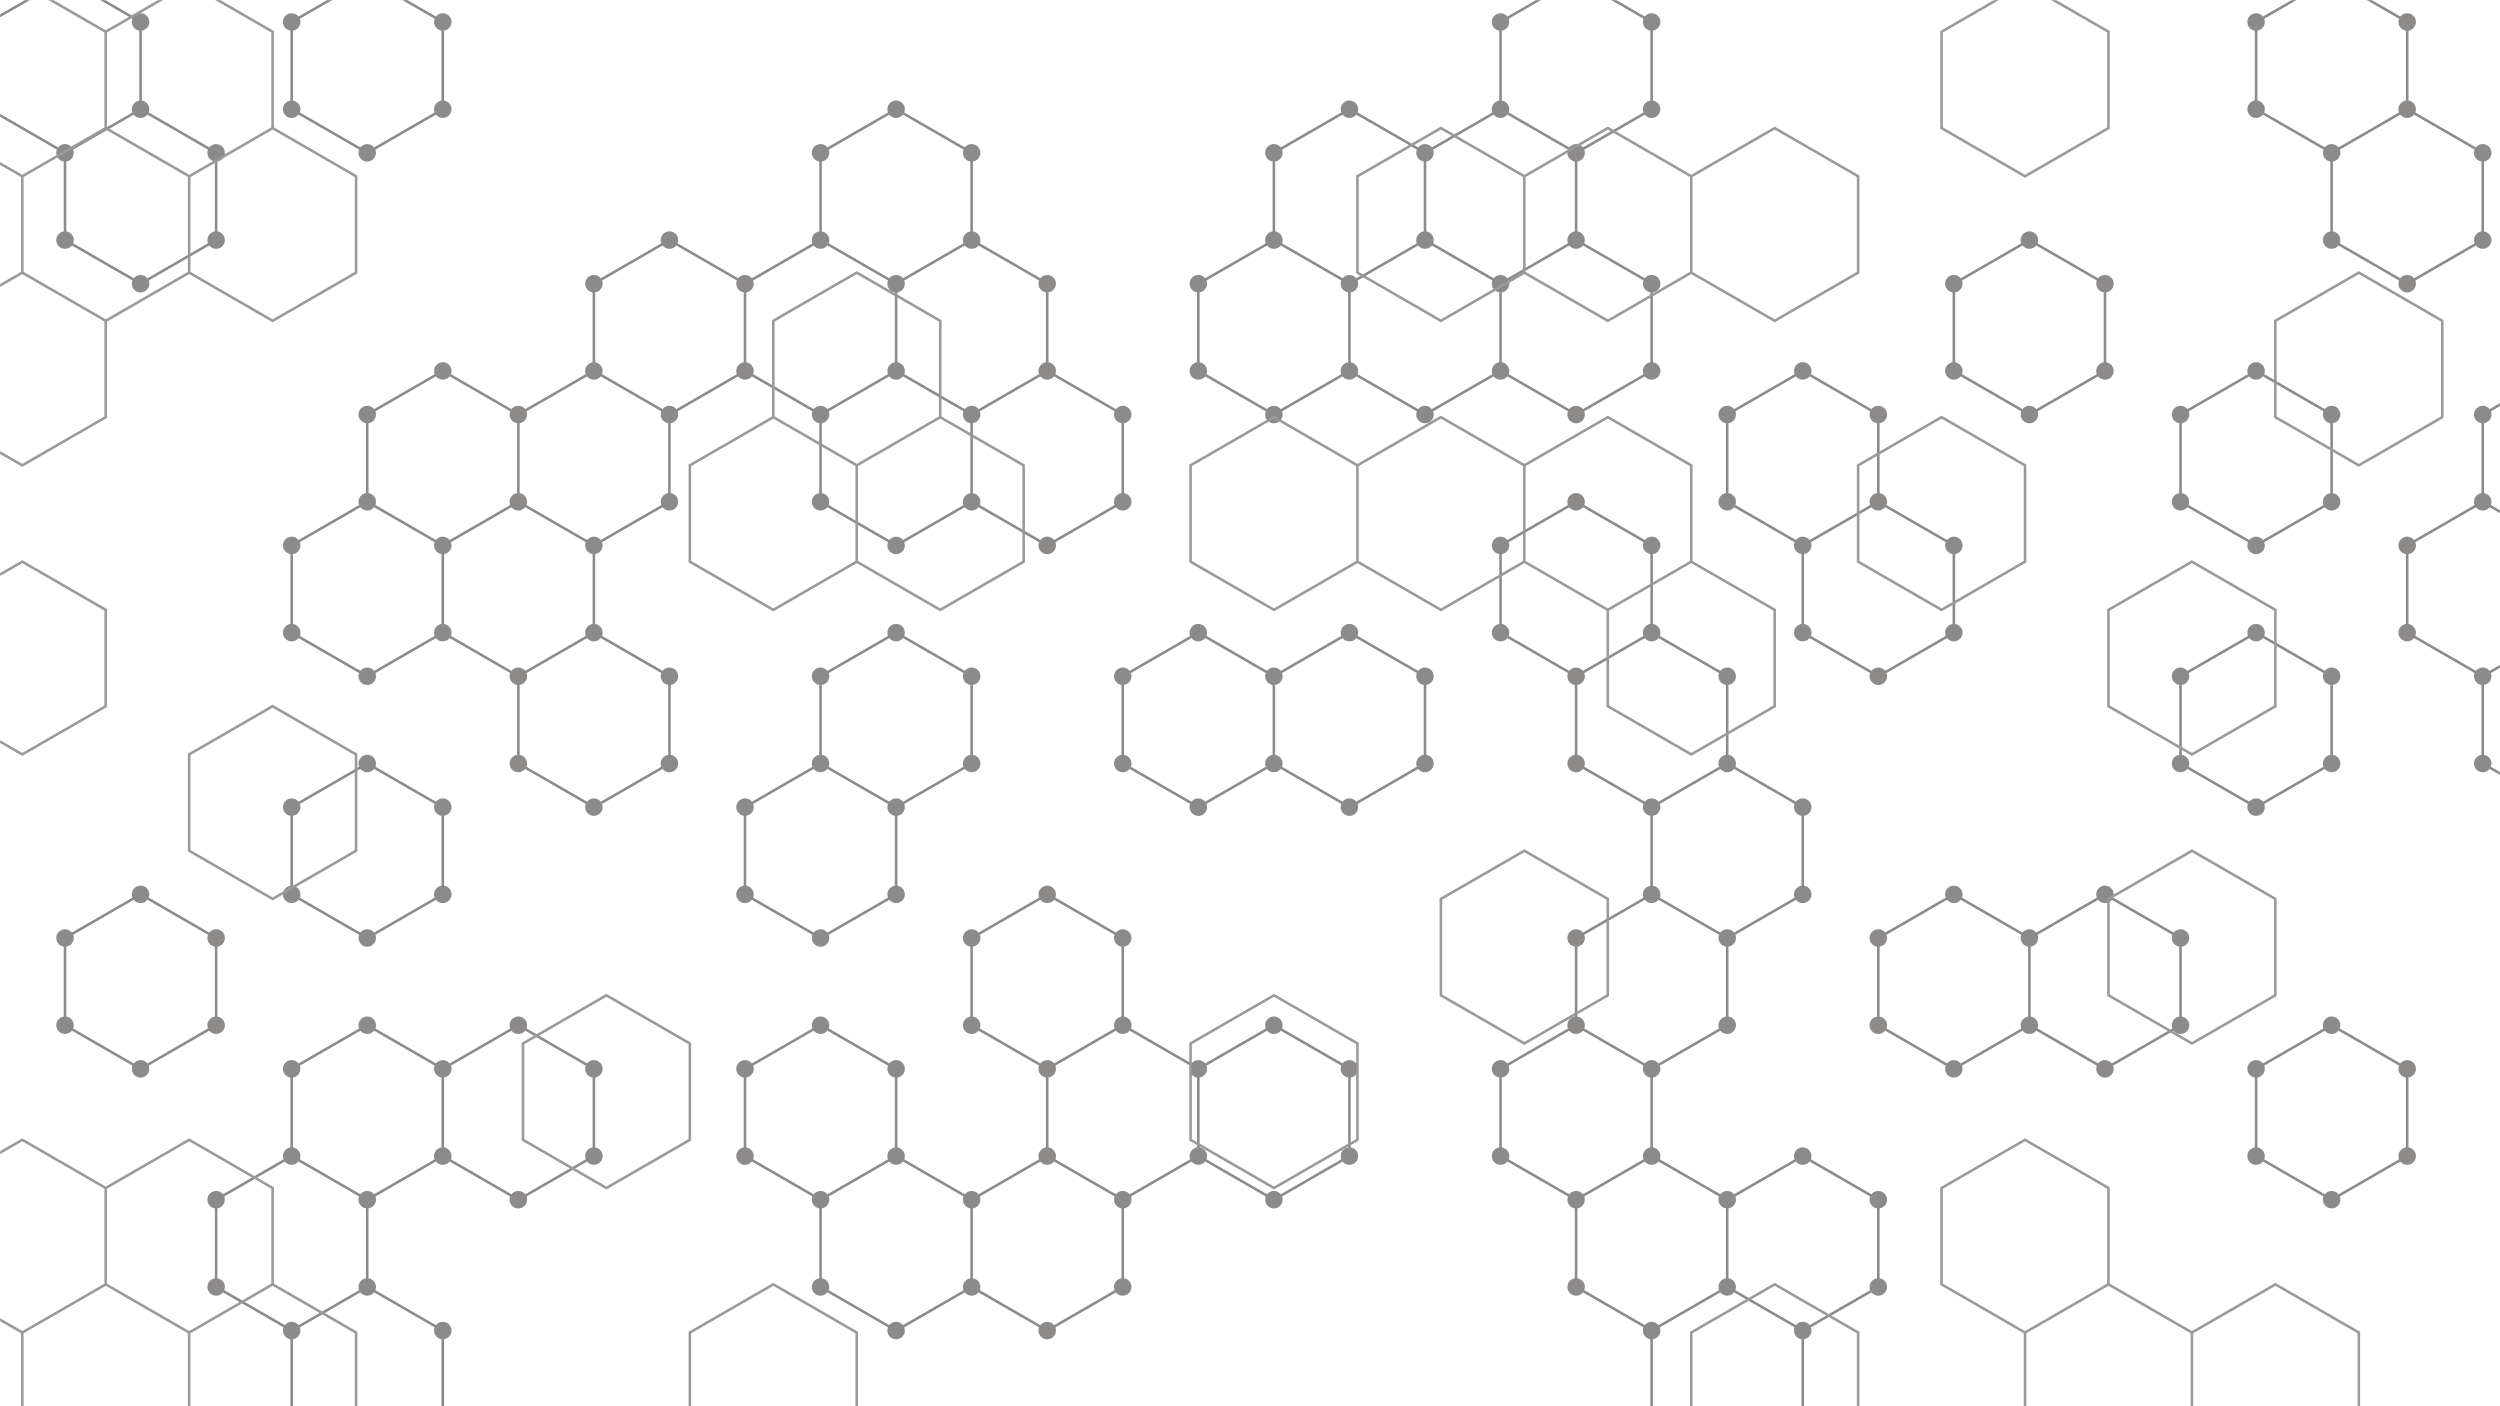 <svg xmlns="http://www.w3.org/2000/svg" version="1.1" xmlns:xlink="http://www.w3.org/1999/xlink" xmlns:svgjs="http://svgjs.dev/svgjs" width="1920" height="1080" preserveAspectRatio="none" viewBox="0 0 1920 1080"><g mask="url(&quot;#SvgjsMask1168&quot;)" fill="none"><path d="M49.93 -16.62L107.96 16.88L107.96 83.88L49.93 117.38L-8.1 83.88L-8.1 16.88zM107.96 83.88L165.98 117.38L165.98 184.38L107.96 217.88L49.93 184.38L49.93 117.38zM107.96 686.88L165.98 720.38L165.98 787.38L107.96 820.88L49.93 787.38L49.93 720.38zM107.96 1088.88L165.98 1122.38L165.98 1189.38L107.96 1222.88L49.93 1189.38L49.93 1122.38zM224.01 887.88L282.03 921.38L282.03 988.38L224.01 1021.88L165.98 988.38L165.98 921.38zM224.01 1088.88L282.03 1122.38L282.03 1189.38L224.01 1222.88L165.98 1189.38L165.98 1122.38zM282.03 -16.62L340.06 16.88L340.06 83.88L282.03 117.38L224.01 83.88L224.01 16.88zM340.06 284.88L398.08 318.38L398.08 385.38L340.06 418.88L282.03 385.38L282.03 318.38zM282.03 385.38L340.06 418.88L340.06 485.88L282.03 519.38L224.01 485.88L224.01 418.88zM282.03 586.38L340.06 619.88L340.06 686.88L282.03 720.38L224.01 686.88L224.01 619.88zM282.03 787.38L340.06 820.88L340.06 887.88L282.03 921.38L224.01 887.88L224.01 820.88zM282.03 988.38L340.06 1021.88L340.06 1088.88L282.03 1122.38L224.01 1088.88L224.01 1021.88zM456.11 284.88L514.13 318.38L514.13 385.38L456.11 418.88L398.08 385.38L398.08 318.38zM398.08 385.38L456.11 418.88L456.11 485.88L398.08 519.38L340.06 485.88L340.06 418.88zM456.11 485.88L514.13 519.38L514.13 586.38L456.11 619.88L398.08 586.38L398.08 519.38zM398.08 787.38L456.11 820.88L456.11 887.88L398.08 921.38L340.06 887.88L340.06 820.88zM456.11 1088.88L514.13 1122.38L514.13 1189.38L456.11 1222.88L398.08 1189.38L398.08 1122.38zM514.13 184.38L572.16 217.88L572.16 284.88L514.13 318.38L456.11 284.88L456.11 217.88zM688.21 83.88L746.23 117.38L746.23 184.38L688.21 217.88L630.18 184.38L630.18 117.38zM630.18 184.38L688.21 217.88L688.21 284.88L630.18 318.38L572.16 284.88L572.16 217.88zM688.21 284.88L746.23 318.38L746.23 385.38L688.21 418.88L630.18 385.38L630.18 318.38zM688.21 485.88L746.23 519.38L746.23 586.38L688.21 619.88L630.18 586.38L630.18 519.38zM630.18 586.38L688.21 619.88L688.21 686.88L630.18 720.38L572.16 686.88L572.16 619.88zM630.18 787.38L688.21 820.88L688.21 887.88L630.18 921.38L572.16 887.88L572.16 820.88zM688.21 887.88L746.23 921.38L746.23 988.38L688.21 1021.88L630.18 988.38L630.18 921.38zM688.21 1088.88L746.23 1122.38L746.23 1189.38L688.21 1222.88L630.18 1189.38L630.18 1122.38zM746.23 184.38L804.26 217.88L804.26 284.88L746.23 318.38L688.21 284.88L688.21 217.88zM804.26 284.88L862.28 318.38L862.28 385.38L804.26 418.88L746.23 385.38L746.23 318.38zM804.26 686.88L862.28 720.38L862.28 787.38L804.26 820.88L746.23 787.38L746.23 720.38zM804.26 887.88L862.28 921.38L862.28 988.38L804.26 1021.88L746.23 988.38L746.23 921.38zM920.31 485.88L978.34 519.38L978.34 586.38L920.31 619.88L862.28 586.38L862.28 519.38zM862.28 787.38L920.31 820.88L920.31 887.88L862.28 921.38L804.26 887.88L804.26 820.88zM1036.36 83.88L1094.39 117.38L1094.39 184.38L1036.36 217.88L978.34 184.38L978.34 117.38zM978.34 184.38L1036.36 217.88L1036.36 284.88L978.34 318.38L920.31 284.88L920.31 217.88zM1036.36 485.88L1094.39 519.38L1094.39 586.38L1036.36 619.88L978.34 586.38L978.34 519.38zM978.34 787.38L1036.36 820.88L1036.36 887.88L978.34 921.38L920.31 887.88L920.31 820.88zM1036.36 1088.88L1094.39 1122.38L1094.39 1189.38L1036.36 1222.88L978.34 1189.38L978.34 1122.38zM1152.41 83.88L1210.44 117.38L1210.44 184.38L1152.41 217.88L1094.39 184.38L1094.39 117.38zM1094.39 184.38L1152.41 217.88L1152.41 284.88L1094.39 318.38L1036.36 284.88L1036.36 217.88zM1210.44 -16.62L1268.46 16.88L1268.46 83.88L1210.44 117.38L1152.41 83.88L1152.41 16.88zM1210.44 184.38L1268.46 217.88L1268.46 284.88L1210.44 318.38L1152.41 284.88L1152.41 217.88zM1210.44 385.38L1268.46 418.88L1268.46 485.88L1210.44 519.38L1152.41 485.88L1152.41 418.88zM1268.46 485.88L1326.49 519.38L1326.49 586.38L1268.46 619.88L1210.44 586.38L1210.44 519.38zM1268.46 686.88L1326.49 720.38L1326.49 787.38L1268.46 820.88L1210.44 787.38L1210.44 720.38zM1210.44 787.38L1268.46 820.88L1268.46 887.88L1210.44 921.38L1152.41 887.88L1152.41 820.88zM1268.46 887.88L1326.49 921.38L1326.49 988.38L1268.46 1021.88L1210.44 988.38L1210.44 921.38zM1384.51 284.88L1442.54 318.38L1442.54 385.38L1384.51 418.88L1326.49 385.38L1326.49 318.38zM1326.49 586.38L1384.51 619.88L1384.51 686.88L1326.49 720.38L1268.46 686.88L1268.46 619.88zM1384.51 887.88L1442.54 921.38L1442.54 988.38L1384.51 1021.88L1326.49 988.38L1326.49 921.38zM1326.49 988.38L1384.51 1021.88L1384.51 1088.88L1326.49 1122.38L1268.46 1088.88L1268.46 1021.88zM1384.51 1088.88L1442.54 1122.38L1442.54 1189.38L1384.51 1222.88L1326.49 1189.38L1326.49 1122.38zM1442.54 385.38L1500.56 418.88L1500.56 485.88L1442.54 519.38L1384.51 485.88L1384.51 418.88zM1500.56 686.88L1558.59 720.38L1558.59 787.38L1500.56 820.88L1442.54 787.38L1442.54 720.38zM1558.59 184.38L1616.61 217.88L1616.61 284.88L1558.59 318.38L1500.56 284.88L1500.56 217.88zM1616.61 686.88L1674.64 720.38L1674.64 787.38L1616.61 820.88L1558.59 787.38L1558.59 720.38zM1732.67 284.88L1790.69 318.38L1790.69 385.38L1732.67 418.88L1674.64 385.38L1674.64 318.38zM1732.67 485.88L1790.69 519.38L1790.69 586.38L1732.67 619.88L1674.64 586.38L1674.64 519.38zM1732.67 1088.88L1790.69 1122.38L1790.69 1189.38L1732.67 1222.88L1674.64 1189.38L1674.64 1122.38zM1790.69 -16.62L1848.72 16.88L1848.72 83.88L1790.69 117.38L1732.67 83.88L1732.67 16.88zM1848.72 83.88L1906.74 117.38L1906.74 184.38L1848.72 217.88L1790.69 184.38L1790.69 117.38zM1790.69 787.38L1848.72 820.88L1848.72 887.88L1790.69 921.38L1732.67 887.88L1732.67 820.88zM1848.72 1088.88L1906.74 1122.38L1906.74 1189.38L1848.72 1222.88L1790.69 1189.38L1790.69 1122.38zM1964.77 284.88L2022.79 318.38L2022.79 385.38L1964.77 418.88L1906.74 385.38L1906.74 318.38zM1906.74 385.38L1964.77 418.88L1964.77 485.88L1906.74 519.38L1848.72 485.88L1848.72 418.88zM1964.77 485.88L2022.79 519.38L2022.79 586.38L1964.77 619.88L1906.74 586.38L1906.74 519.38z" stroke="rgba(141, 138, 138, 1)" stroke-width="2"></path><path d="M43.23 -16.62 a6.7 6.7 0 1 0 13.4 0 a6.7 6.7 0 1 0 -13.4 0zM101.26 16.88 a6.7 6.7 0 1 0 13.4 0 a6.7 6.7 0 1 0 -13.4 0zM101.26 83.88 a6.7 6.7 0 1 0 13.4 0 a6.7 6.7 0 1 0 -13.4 0zM43.23 117.38 a6.7 6.7 0 1 0 13.4 0 a6.7 6.7 0 1 0 -13.4 0zM-14.8 83.88 a6.7 6.7 0 1 0 13.4 0 a6.7 6.7 0 1 0 -13.4 0zM-14.8 16.88 a6.7 6.7 0 1 0 13.4 0 a6.7 6.7 0 1 0 -13.4 0zM159.28 117.38 a6.7 6.7 0 1 0 13.4 0 a6.7 6.7 0 1 0 -13.4 0zM159.28 184.38 a6.7 6.7 0 1 0 13.4 0 a6.7 6.7 0 1 0 -13.4 0zM101.26 217.88 a6.7 6.7 0 1 0 13.4 0 a6.7 6.7 0 1 0 -13.4 0zM43.23 184.38 a6.7 6.7 0 1 0 13.4 0 a6.7 6.7 0 1 0 -13.4 0zM101.26 686.88 a6.7 6.7 0 1 0 13.4 0 a6.7 6.7 0 1 0 -13.4 0zM159.28 720.38 a6.7 6.7 0 1 0 13.4 0 a6.7 6.7 0 1 0 -13.4 0zM159.28 787.38 a6.7 6.7 0 1 0 13.4 0 a6.7 6.7 0 1 0 -13.4 0zM101.26 820.88 a6.7 6.7 0 1 0 13.4 0 a6.7 6.7 0 1 0 -13.4 0zM43.23 787.38 a6.7 6.7 0 1 0 13.4 0 a6.7 6.7 0 1 0 -13.4 0zM43.23 720.38 a6.7 6.7 0 1 0 13.4 0 a6.7 6.7 0 1 0 -13.4 0zM101.26 1088.88 a6.7 6.7 0 1 0 13.4 0 a6.7 6.7 0 1 0 -13.4 0zM159.28 1122.38 a6.7 6.7 0 1 0 13.4 0 a6.7 6.7 0 1 0 -13.4 0zM159.28 1189.38 a6.7 6.7 0 1 0 13.4 0 a6.7 6.7 0 1 0 -13.4 0zM101.26 1222.88 a6.7 6.7 0 1 0 13.4 0 a6.7 6.7 0 1 0 -13.4 0zM43.23 1189.38 a6.7 6.7 0 1 0 13.4 0 a6.7 6.7 0 1 0 -13.4 0zM43.23 1122.38 a6.7 6.7 0 1 0 13.4 0 a6.7 6.7 0 1 0 -13.4 0zM217.31 887.88 a6.7 6.7 0 1 0 13.4 0 a6.7 6.7 0 1 0 -13.4 0zM275.33 921.38 a6.7 6.7 0 1 0 13.4 0 a6.7 6.7 0 1 0 -13.4 0zM275.33 988.38 a6.7 6.7 0 1 0 13.4 0 a6.7 6.7 0 1 0 -13.4 0zM217.31 1021.88 a6.7 6.7 0 1 0 13.4 0 a6.7 6.7 0 1 0 -13.4 0zM159.28 988.38 a6.7 6.7 0 1 0 13.4 0 a6.7 6.7 0 1 0 -13.4 0zM159.28 921.38 a6.7 6.7 0 1 0 13.4 0 a6.7 6.7 0 1 0 -13.4 0zM217.31 1088.88 a6.7 6.7 0 1 0 13.4 0 a6.7 6.7 0 1 0 -13.4 0zM275.33 1122.38 a6.7 6.7 0 1 0 13.4 0 a6.7 6.7 0 1 0 -13.4 0zM275.33 1189.38 a6.7 6.7 0 1 0 13.4 0 a6.7 6.7 0 1 0 -13.4 0zM217.31 1222.88 a6.7 6.7 0 1 0 13.4 0 a6.7 6.7 0 1 0 -13.4 0zM275.33 -16.62 a6.7 6.7 0 1 0 13.4 0 a6.7 6.7 0 1 0 -13.4 0zM333.36 16.88 a6.7 6.7 0 1 0 13.4 0 a6.7 6.7 0 1 0 -13.4 0zM333.36 83.88 a6.7 6.7 0 1 0 13.4 0 a6.7 6.7 0 1 0 -13.4 0zM275.33 117.38 a6.7 6.7 0 1 0 13.4 0 a6.7 6.7 0 1 0 -13.4 0zM217.31 83.88 a6.7 6.7 0 1 0 13.4 0 a6.7 6.7 0 1 0 -13.4 0zM217.31 16.88 a6.7 6.7 0 1 0 13.4 0 a6.7 6.7 0 1 0 -13.4 0zM333.36 284.88 a6.7 6.7 0 1 0 13.4 0 a6.7 6.7 0 1 0 -13.4 0zM391.38 318.38 a6.7 6.7 0 1 0 13.4 0 a6.7 6.7 0 1 0 -13.4 0zM391.38 385.38 a6.7 6.7 0 1 0 13.4 0 a6.7 6.7 0 1 0 -13.4 0zM333.36 418.88 a6.7 6.7 0 1 0 13.4 0 a6.7 6.7 0 1 0 -13.4 0zM275.33 385.38 a6.7 6.7 0 1 0 13.4 0 a6.7 6.7 0 1 0 -13.4 0zM275.33 318.38 a6.7 6.7 0 1 0 13.4 0 a6.7 6.7 0 1 0 -13.4 0zM333.36 485.88 a6.7 6.7 0 1 0 13.4 0 a6.7 6.7 0 1 0 -13.4 0zM275.33 519.38 a6.7 6.7 0 1 0 13.4 0 a6.7 6.7 0 1 0 -13.4 0zM217.31 485.88 a6.7 6.7 0 1 0 13.4 0 a6.7 6.7 0 1 0 -13.4 0zM217.31 418.88 a6.7 6.7 0 1 0 13.4 0 a6.7 6.7 0 1 0 -13.4 0zM275.33 586.38 a6.7 6.7 0 1 0 13.4 0 a6.7 6.7 0 1 0 -13.4 0zM333.36 619.88 a6.7 6.7 0 1 0 13.4 0 a6.7 6.7 0 1 0 -13.4 0zM333.36 686.88 a6.7 6.7 0 1 0 13.4 0 a6.7 6.7 0 1 0 -13.4 0zM275.33 720.38 a6.7 6.7 0 1 0 13.4 0 a6.7 6.7 0 1 0 -13.4 0zM217.31 686.88 a6.7 6.7 0 1 0 13.4 0 a6.7 6.7 0 1 0 -13.4 0zM217.31 619.88 a6.7 6.7 0 1 0 13.4 0 a6.7 6.7 0 1 0 -13.4 0zM275.33 787.38 a6.7 6.7 0 1 0 13.4 0 a6.7 6.7 0 1 0 -13.4 0zM333.36 820.88 a6.7 6.7 0 1 0 13.4 0 a6.7 6.7 0 1 0 -13.4 0zM333.36 887.88 a6.7 6.7 0 1 0 13.4 0 a6.7 6.7 0 1 0 -13.4 0zM217.31 820.88 a6.7 6.7 0 1 0 13.4 0 a6.7 6.7 0 1 0 -13.4 0zM333.36 1021.88 a6.7 6.7 0 1 0 13.4 0 a6.7 6.7 0 1 0 -13.4 0zM333.36 1088.88 a6.7 6.7 0 1 0 13.4 0 a6.7 6.7 0 1 0 -13.4 0zM449.41 284.88 a6.7 6.7 0 1 0 13.4 0 a6.7 6.7 0 1 0 -13.4 0zM507.43 318.38 a6.7 6.7 0 1 0 13.4 0 a6.7 6.7 0 1 0 -13.4 0zM507.43 385.38 a6.7 6.7 0 1 0 13.4 0 a6.7 6.7 0 1 0 -13.4 0zM449.41 418.88 a6.7 6.7 0 1 0 13.4 0 a6.7 6.7 0 1 0 -13.4 0zM449.41 485.88 a6.7 6.7 0 1 0 13.4 0 a6.7 6.7 0 1 0 -13.4 0zM391.38 519.38 a6.7 6.7 0 1 0 13.4 0 a6.7 6.7 0 1 0 -13.4 0zM507.43 519.38 a6.7 6.7 0 1 0 13.4 0 a6.7 6.7 0 1 0 -13.4 0zM507.43 586.38 a6.7 6.7 0 1 0 13.4 0 a6.7 6.7 0 1 0 -13.4 0zM449.41 619.88 a6.7 6.7 0 1 0 13.4 0 a6.7 6.7 0 1 0 -13.4 0zM391.38 586.38 a6.7 6.7 0 1 0 13.4 0 a6.7 6.7 0 1 0 -13.4 0zM391.38 787.38 a6.7 6.7 0 1 0 13.4 0 a6.7 6.7 0 1 0 -13.4 0zM449.41 820.88 a6.7 6.7 0 1 0 13.4 0 a6.7 6.7 0 1 0 -13.4 0zM449.41 887.88 a6.7 6.7 0 1 0 13.4 0 a6.7 6.7 0 1 0 -13.4 0zM391.38 921.38 a6.7 6.7 0 1 0 13.4 0 a6.7 6.7 0 1 0 -13.4 0zM449.41 1088.88 a6.7 6.7 0 1 0 13.4 0 a6.7 6.7 0 1 0 -13.4 0zM507.43 1122.38 a6.7 6.7 0 1 0 13.4 0 a6.7 6.7 0 1 0 -13.4 0zM507.43 1189.38 a6.7 6.7 0 1 0 13.4 0 a6.7 6.7 0 1 0 -13.4 0zM449.41 1222.88 a6.7 6.7 0 1 0 13.4 0 a6.7 6.7 0 1 0 -13.4 0zM391.38 1189.38 a6.7 6.7 0 1 0 13.4 0 a6.7 6.7 0 1 0 -13.4 0zM391.38 1122.38 a6.7 6.7 0 1 0 13.4 0 a6.7 6.7 0 1 0 -13.4 0zM507.43 184.38 a6.7 6.7 0 1 0 13.4 0 a6.7 6.7 0 1 0 -13.4 0zM565.46 217.88 a6.7 6.7 0 1 0 13.4 0 a6.7 6.7 0 1 0 -13.4 0zM565.46 284.88 a6.7 6.7 0 1 0 13.4 0 a6.7 6.7 0 1 0 -13.4 0zM449.41 217.88 a6.7 6.7 0 1 0 13.4 0 a6.7 6.7 0 1 0 -13.4 0zM681.51 83.88 a6.7 6.7 0 1 0 13.4 0 a6.7 6.7 0 1 0 -13.4 0zM739.53 117.38 a6.7 6.7 0 1 0 13.4 0 a6.7 6.7 0 1 0 -13.4 0zM739.53 184.38 a6.7 6.7 0 1 0 13.4 0 a6.7 6.7 0 1 0 -13.4 0zM681.51 217.88 a6.7 6.7 0 1 0 13.4 0 a6.7 6.7 0 1 0 -13.4 0zM623.48 184.38 a6.7 6.7 0 1 0 13.4 0 a6.7 6.7 0 1 0 -13.4 0zM623.48 117.38 a6.7 6.7 0 1 0 13.4 0 a6.7 6.7 0 1 0 -13.4 0zM681.51 284.88 a6.7 6.7 0 1 0 13.4 0 a6.7 6.7 0 1 0 -13.4 0zM623.48 318.38 a6.7 6.7 0 1 0 13.4 0 a6.7 6.7 0 1 0 -13.4 0zM739.53 318.38 a6.7 6.7 0 1 0 13.4 0 a6.7 6.7 0 1 0 -13.4 0zM739.53 385.38 a6.7 6.7 0 1 0 13.4 0 a6.7 6.7 0 1 0 -13.4 0zM681.51 418.88 a6.7 6.7 0 1 0 13.4 0 a6.7 6.7 0 1 0 -13.4 0zM623.48 385.38 a6.7 6.7 0 1 0 13.4 0 a6.7 6.7 0 1 0 -13.4 0zM681.51 485.88 a6.7 6.7 0 1 0 13.4 0 a6.7 6.7 0 1 0 -13.4 0zM739.53 519.38 a6.7 6.7 0 1 0 13.4 0 a6.7 6.7 0 1 0 -13.4 0zM739.53 586.38 a6.7 6.7 0 1 0 13.4 0 a6.7 6.7 0 1 0 -13.4 0zM681.51 619.88 a6.7 6.7 0 1 0 13.4 0 a6.7 6.7 0 1 0 -13.4 0zM623.48 586.38 a6.7 6.7 0 1 0 13.4 0 a6.7 6.7 0 1 0 -13.4 0zM623.48 519.38 a6.7 6.7 0 1 0 13.4 0 a6.7 6.7 0 1 0 -13.4 0zM681.51 686.88 a6.7 6.7 0 1 0 13.4 0 a6.7 6.7 0 1 0 -13.4 0zM623.48 720.38 a6.7 6.7 0 1 0 13.4 0 a6.7 6.7 0 1 0 -13.4 0zM565.46 686.88 a6.7 6.7 0 1 0 13.4 0 a6.7 6.7 0 1 0 -13.4 0zM565.46 619.88 a6.7 6.7 0 1 0 13.4 0 a6.7 6.7 0 1 0 -13.4 0zM623.48 787.38 a6.7 6.7 0 1 0 13.4 0 a6.7 6.7 0 1 0 -13.4 0zM681.51 820.88 a6.7 6.7 0 1 0 13.4 0 a6.7 6.7 0 1 0 -13.4 0zM681.51 887.88 a6.7 6.7 0 1 0 13.4 0 a6.7 6.7 0 1 0 -13.4 0zM623.48 921.38 a6.7 6.7 0 1 0 13.4 0 a6.7 6.7 0 1 0 -13.4 0zM565.46 887.88 a6.7 6.7 0 1 0 13.4 0 a6.7 6.7 0 1 0 -13.4 0zM565.46 820.88 a6.7 6.7 0 1 0 13.4 0 a6.7 6.7 0 1 0 -13.4 0zM739.53 921.38 a6.7 6.7 0 1 0 13.4 0 a6.7 6.7 0 1 0 -13.4 0zM739.53 988.38 a6.7 6.7 0 1 0 13.4 0 a6.7 6.7 0 1 0 -13.4 0zM681.51 1021.88 a6.7 6.7 0 1 0 13.4 0 a6.7 6.7 0 1 0 -13.4 0zM623.48 988.38 a6.7 6.7 0 1 0 13.4 0 a6.7 6.7 0 1 0 -13.4 0zM681.51 1088.88 a6.7 6.7 0 1 0 13.4 0 a6.7 6.7 0 1 0 -13.4 0zM739.53 1122.38 a6.7 6.7 0 1 0 13.4 0 a6.7 6.7 0 1 0 -13.4 0zM739.53 1189.38 a6.7 6.7 0 1 0 13.4 0 a6.7 6.7 0 1 0 -13.4 0zM681.51 1222.88 a6.7 6.7 0 1 0 13.4 0 a6.7 6.7 0 1 0 -13.4 0zM623.48 1189.38 a6.7 6.7 0 1 0 13.4 0 a6.7 6.7 0 1 0 -13.4 0zM623.48 1122.38 a6.7 6.7 0 1 0 13.4 0 a6.7 6.7 0 1 0 -13.4 0zM797.56 217.88 a6.7 6.7 0 1 0 13.4 0 a6.7 6.7 0 1 0 -13.4 0zM797.56 284.88 a6.7 6.7 0 1 0 13.4 0 a6.7 6.7 0 1 0 -13.4 0zM855.58 318.38 a6.7 6.7 0 1 0 13.4 0 a6.7 6.7 0 1 0 -13.4 0zM855.58 385.38 a6.7 6.7 0 1 0 13.4 0 a6.7 6.7 0 1 0 -13.4 0zM797.56 418.88 a6.7 6.7 0 1 0 13.4 0 a6.7 6.7 0 1 0 -13.4 0zM797.56 686.88 a6.7 6.7 0 1 0 13.4 0 a6.7 6.7 0 1 0 -13.4 0zM855.58 720.38 a6.7 6.7 0 1 0 13.4 0 a6.7 6.7 0 1 0 -13.4 0zM855.58 787.38 a6.7 6.7 0 1 0 13.4 0 a6.7 6.7 0 1 0 -13.4 0zM797.56 820.88 a6.7 6.7 0 1 0 13.4 0 a6.7 6.7 0 1 0 -13.4 0zM739.53 787.38 a6.7 6.7 0 1 0 13.4 0 a6.7 6.7 0 1 0 -13.4 0zM739.53 720.38 a6.7 6.7 0 1 0 13.4 0 a6.7 6.7 0 1 0 -13.4 0zM797.56 887.88 a6.7 6.7 0 1 0 13.4 0 a6.7 6.7 0 1 0 -13.4 0zM855.58 921.38 a6.7 6.7 0 1 0 13.4 0 a6.7 6.7 0 1 0 -13.4 0zM855.58 988.38 a6.7 6.7 0 1 0 13.4 0 a6.7 6.7 0 1 0 -13.4 0zM797.56 1021.88 a6.7 6.7 0 1 0 13.4 0 a6.7 6.7 0 1 0 -13.4 0zM913.61 485.88 a6.7 6.7 0 1 0 13.4 0 a6.7 6.7 0 1 0 -13.4 0zM971.64 519.38 a6.7 6.7 0 1 0 13.4 0 a6.7 6.7 0 1 0 -13.4 0zM971.64 586.38 a6.7 6.7 0 1 0 13.4 0 a6.7 6.7 0 1 0 -13.4 0zM913.61 619.88 a6.7 6.7 0 1 0 13.4 0 a6.7 6.7 0 1 0 -13.4 0zM855.58 586.38 a6.7 6.7 0 1 0 13.4 0 a6.7 6.7 0 1 0 -13.4 0zM855.58 519.38 a6.7 6.7 0 1 0 13.4 0 a6.7 6.7 0 1 0 -13.4 0zM913.61 820.88 a6.7 6.7 0 1 0 13.4 0 a6.7 6.7 0 1 0 -13.4 0zM913.61 887.88 a6.7 6.7 0 1 0 13.4 0 a6.7 6.7 0 1 0 -13.4 0zM1029.66 83.88 a6.7 6.7 0 1 0 13.4 0 a6.7 6.7 0 1 0 -13.4 0zM1087.69 117.38 a6.7 6.7 0 1 0 13.4 0 a6.7 6.7 0 1 0 -13.4 0zM1087.69 184.38 a6.7 6.7 0 1 0 13.4 0 a6.7 6.7 0 1 0 -13.4 0zM1029.66 217.88 a6.7 6.7 0 1 0 13.4 0 a6.7 6.7 0 1 0 -13.4 0zM971.64 184.38 a6.7 6.7 0 1 0 13.4 0 a6.7 6.7 0 1 0 -13.4 0zM971.64 117.38 a6.7 6.7 0 1 0 13.4 0 a6.7 6.7 0 1 0 -13.4 0zM1029.66 284.88 a6.7 6.7 0 1 0 13.4 0 a6.7 6.7 0 1 0 -13.4 0zM971.64 318.38 a6.7 6.7 0 1 0 13.4 0 a6.7 6.7 0 1 0 -13.4 0zM913.61 284.88 a6.7 6.7 0 1 0 13.4 0 a6.7 6.7 0 1 0 -13.4 0zM913.61 217.88 a6.7 6.7 0 1 0 13.4 0 a6.7 6.7 0 1 0 -13.4 0zM1029.66 485.88 a6.7 6.7 0 1 0 13.4 0 a6.7 6.7 0 1 0 -13.4 0zM1087.69 519.38 a6.7 6.7 0 1 0 13.4 0 a6.7 6.7 0 1 0 -13.4 0zM1087.69 586.38 a6.7 6.7 0 1 0 13.4 0 a6.7 6.7 0 1 0 -13.4 0zM1029.66 619.88 a6.7 6.7 0 1 0 13.4 0 a6.7 6.7 0 1 0 -13.4 0zM971.64 787.38 a6.7 6.7 0 1 0 13.4 0 a6.7 6.7 0 1 0 -13.4 0zM1029.66 820.88 a6.7 6.7 0 1 0 13.4 0 a6.7 6.7 0 1 0 -13.4 0zM1029.66 887.88 a6.7 6.7 0 1 0 13.4 0 a6.7 6.7 0 1 0 -13.4 0zM971.64 921.38 a6.7 6.7 0 1 0 13.4 0 a6.7 6.7 0 1 0 -13.4 0zM1029.66 1088.88 a6.7 6.7 0 1 0 13.4 0 a6.7 6.7 0 1 0 -13.4 0zM1087.69 1122.38 a6.7 6.7 0 1 0 13.4 0 a6.7 6.7 0 1 0 -13.4 0zM1087.69 1189.38 a6.7 6.7 0 1 0 13.4 0 a6.7 6.7 0 1 0 -13.4 0zM1029.66 1222.88 a6.7 6.7 0 1 0 13.4 0 a6.7 6.7 0 1 0 -13.4 0zM971.64 1189.38 a6.7 6.7 0 1 0 13.4 0 a6.7 6.7 0 1 0 -13.4 0zM971.64 1122.38 a6.7 6.7 0 1 0 13.4 0 a6.7 6.7 0 1 0 -13.4 0zM1145.71 83.88 a6.7 6.7 0 1 0 13.4 0 a6.7 6.7 0 1 0 -13.4 0zM1203.74 117.38 a6.7 6.7 0 1 0 13.4 0 a6.7 6.7 0 1 0 -13.4 0zM1203.74 184.38 a6.7 6.7 0 1 0 13.4 0 a6.7 6.7 0 1 0 -13.4 0zM1145.71 217.88 a6.7 6.7 0 1 0 13.4 0 a6.7 6.7 0 1 0 -13.4 0zM1145.71 284.88 a6.7 6.7 0 1 0 13.4 0 a6.7 6.7 0 1 0 -13.4 0zM1087.69 318.38 a6.7 6.7 0 1 0 13.4 0 a6.7 6.7 0 1 0 -13.4 0zM1203.74 -16.62 a6.7 6.7 0 1 0 13.4 0 a6.7 6.7 0 1 0 -13.4 0zM1261.76 16.88 a6.7 6.7 0 1 0 13.4 0 a6.7 6.7 0 1 0 -13.4 0zM1261.76 83.88 a6.7 6.7 0 1 0 13.4 0 a6.7 6.7 0 1 0 -13.4 0zM1145.71 16.88 a6.7 6.7 0 1 0 13.4 0 a6.7 6.7 0 1 0 -13.4 0zM1261.76 217.88 a6.7 6.7 0 1 0 13.4 0 a6.7 6.7 0 1 0 -13.4 0zM1261.76 284.88 a6.7 6.7 0 1 0 13.4 0 a6.7 6.7 0 1 0 -13.4 0zM1203.74 318.38 a6.7 6.7 0 1 0 13.4 0 a6.7 6.7 0 1 0 -13.4 0zM1203.74 385.38 a6.7 6.7 0 1 0 13.4 0 a6.7 6.7 0 1 0 -13.4 0zM1261.76 418.88 a6.7 6.7 0 1 0 13.4 0 a6.7 6.7 0 1 0 -13.4 0zM1261.76 485.88 a6.7 6.7 0 1 0 13.4 0 a6.7 6.7 0 1 0 -13.4 0zM1203.74 519.38 a6.7 6.7 0 1 0 13.4 0 a6.7 6.7 0 1 0 -13.4 0zM1145.71 485.88 a6.7 6.7 0 1 0 13.4 0 a6.7 6.7 0 1 0 -13.4 0zM1145.71 418.88 a6.7 6.7 0 1 0 13.4 0 a6.7 6.7 0 1 0 -13.4 0zM1319.79 519.38 a6.7 6.7 0 1 0 13.4 0 a6.7 6.7 0 1 0 -13.4 0zM1319.79 586.38 a6.7 6.7 0 1 0 13.4 0 a6.7 6.7 0 1 0 -13.4 0zM1261.76 619.88 a6.7 6.7 0 1 0 13.4 0 a6.7 6.7 0 1 0 -13.4 0zM1203.74 586.38 a6.7 6.7 0 1 0 13.4 0 a6.7 6.7 0 1 0 -13.4 0zM1261.76 686.88 a6.7 6.7 0 1 0 13.4 0 a6.7 6.7 0 1 0 -13.4 0zM1319.79 720.38 a6.7 6.7 0 1 0 13.4 0 a6.7 6.7 0 1 0 -13.4 0zM1319.79 787.38 a6.7 6.7 0 1 0 13.4 0 a6.7 6.7 0 1 0 -13.4 0zM1261.76 820.88 a6.7 6.7 0 1 0 13.4 0 a6.7 6.7 0 1 0 -13.4 0zM1203.74 787.38 a6.7 6.7 0 1 0 13.4 0 a6.7 6.7 0 1 0 -13.4 0zM1203.74 720.38 a6.7 6.7 0 1 0 13.4 0 a6.7 6.7 0 1 0 -13.4 0zM1261.76 887.88 a6.7 6.7 0 1 0 13.4 0 a6.7 6.7 0 1 0 -13.4 0zM1203.74 921.38 a6.7 6.7 0 1 0 13.4 0 a6.7 6.7 0 1 0 -13.4 0zM1145.71 887.88 a6.7 6.7 0 1 0 13.4 0 a6.7 6.7 0 1 0 -13.4 0zM1145.71 820.88 a6.7 6.7 0 1 0 13.4 0 a6.7 6.7 0 1 0 -13.4 0zM1319.79 921.38 a6.7 6.7 0 1 0 13.4 0 a6.7 6.7 0 1 0 -13.4 0zM1319.79 988.38 a6.7 6.7 0 1 0 13.4 0 a6.7 6.7 0 1 0 -13.4 0zM1261.76 1021.88 a6.7 6.7 0 1 0 13.4 0 a6.7 6.7 0 1 0 -13.4 0zM1203.74 988.38 a6.7 6.7 0 1 0 13.4 0 a6.7 6.7 0 1 0 -13.4 0zM1377.81 284.88 a6.7 6.7 0 1 0 13.4 0 a6.7 6.7 0 1 0 -13.4 0zM1435.84 318.38 a6.7 6.7 0 1 0 13.4 0 a6.7 6.7 0 1 0 -13.4 0zM1435.84 385.38 a6.7 6.7 0 1 0 13.4 0 a6.7 6.7 0 1 0 -13.4 0zM1377.81 418.88 a6.7 6.7 0 1 0 13.4 0 a6.7 6.7 0 1 0 -13.4 0zM1319.79 385.38 a6.7 6.7 0 1 0 13.4 0 a6.7 6.7 0 1 0 -13.4 0zM1319.79 318.38 a6.7 6.7 0 1 0 13.4 0 a6.7 6.7 0 1 0 -13.4 0zM1377.81 619.88 a6.7 6.7 0 1 0 13.4 0 a6.7 6.7 0 1 0 -13.4 0zM1377.81 686.88 a6.7 6.7 0 1 0 13.4 0 a6.7 6.7 0 1 0 -13.4 0zM1377.81 887.88 a6.7 6.7 0 1 0 13.4 0 a6.7 6.7 0 1 0 -13.4 0zM1435.84 921.38 a6.7 6.7 0 1 0 13.4 0 a6.7 6.7 0 1 0 -13.4 0zM1435.84 988.38 a6.7 6.7 0 1 0 13.4 0 a6.7 6.7 0 1 0 -13.4 0zM1377.81 1021.88 a6.7 6.7 0 1 0 13.4 0 a6.7 6.7 0 1 0 -13.4 0zM1377.81 1088.88 a6.7 6.7 0 1 0 13.4 0 a6.7 6.7 0 1 0 -13.4 0zM1319.79 1122.38 a6.7 6.7 0 1 0 13.4 0 a6.7 6.7 0 1 0 -13.4 0zM1261.76 1088.88 a6.7 6.7 0 1 0 13.4 0 a6.7 6.7 0 1 0 -13.4 0zM1435.84 1122.38 a6.7 6.7 0 1 0 13.4 0 a6.7 6.7 0 1 0 -13.4 0zM1435.84 1189.38 a6.7 6.7 0 1 0 13.4 0 a6.7 6.7 0 1 0 -13.4 0zM1377.81 1222.88 a6.7 6.7 0 1 0 13.4 0 a6.7 6.7 0 1 0 -13.4 0zM1319.79 1189.38 a6.7 6.7 0 1 0 13.4 0 a6.7 6.7 0 1 0 -13.4 0zM1493.86 418.88 a6.7 6.7 0 1 0 13.4 0 a6.7 6.7 0 1 0 -13.4 0zM1493.86 485.88 a6.7 6.7 0 1 0 13.4 0 a6.7 6.7 0 1 0 -13.4 0zM1435.84 519.38 a6.7 6.7 0 1 0 13.4 0 a6.7 6.7 0 1 0 -13.4 0zM1377.81 485.88 a6.7 6.7 0 1 0 13.4 0 a6.7 6.7 0 1 0 -13.4 0zM1493.86 686.88 a6.7 6.7 0 1 0 13.4 0 a6.7 6.7 0 1 0 -13.4 0zM1551.89 720.38 a6.7 6.7 0 1 0 13.4 0 a6.7 6.7 0 1 0 -13.4 0zM1551.89 787.38 a6.7 6.7 0 1 0 13.4 0 a6.7 6.7 0 1 0 -13.4 0zM1493.86 820.88 a6.7 6.7 0 1 0 13.4 0 a6.7 6.7 0 1 0 -13.4 0zM1435.84 787.38 a6.7 6.7 0 1 0 13.4 0 a6.7 6.7 0 1 0 -13.4 0zM1435.84 720.38 a6.7 6.7 0 1 0 13.4 0 a6.7 6.7 0 1 0 -13.4 0zM1551.89 184.38 a6.7 6.7 0 1 0 13.4 0 a6.7 6.7 0 1 0 -13.4 0zM1609.91 217.88 a6.7 6.7 0 1 0 13.4 0 a6.7 6.7 0 1 0 -13.4 0zM1609.91 284.88 a6.7 6.7 0 1 0 13.4 0 a6.7 6.7 0 1 0 -13.4 0zM1551.89 318.38 a6.7 6.7 0 1 0 13.4 0 a6.7 6.7 0 1 0 -13.4 0zM1493.86 284.88 a6.7 6.7 0 1 0 13.4 0 a6.7 6.7 0 1 0 -13.4 0zM1493.86 217.88 a6.7 6.7 0 1 0 13.4 0 a6.7 6.7 0 1 0 -13.4 0zM1609.91 686.88 a6.7 6.7 0 1 0 13.4 0 a6.7 6.7 0 1 0 -13.4 0zM1667.94 720.38 a6.7 6.7 0 1 0 13.4 0 a6.7 6.7 0 1 0 -13.4 0zM1667.94 787.38 a6.7 6.7 0 1 0 13.4 0 a6.7 6.7 0 1 0 -13.4 0zM1609.91 820.88 a6.7 6.7 0 1 0 13.4 0 a6.7 6.7 0 1 0 -13.4 0zM1725.97 284.88 a6.7 6.7 0 1 0 13.4 0 a6.7 6.7 0 1 0 -13.4 0zM1783.99 318.38 a6.7 6.7 0 1 0 13.4 0 a6.7 6.7 0 1 0 -13.4 0zM1783.99 385.38 a6.7 6.7 0 1 0 13.4 0 a6.7 6.7 0 1 0 -13.4 0zM1725.97 418.88 a6.7 6.7 0 1 0 13.4 0 a6.7 6.7 0 1 0 -13.4 0zM1667.94 385.38 a6.7 6.7 0 1 0 13.4 0 a6.7 6.7 0 1 0 -13.4 0zM1667.94 318.38 a6.7 6.7 0 1 0 13.4 0 a6.7 6.7 0 1 0 -13.4 0zM1725.97 485.88 a6.7 6.7 0 1 0 13.4 0 a6.7 6.7 0 1 0 -13.4 0zM1783.99 519.38 a6.7 6.7 0 1 0 13.4 0 a6.7 6.7 0 1 0 -13.4 0zM1783.99 586.38 a6.7 6.7 0 1 0 13.4 0 a6.7 6.7 0 1 0 -13.4 0zM1725.97 619.88 a6.7 6.7 0 1 0 13.4 0 a6.7 6.7 0 1 0 -13.4 0zM1667.94 586.38 a6.7 6.7 0 1 0 13.4 0 a6.7 6.7 0 1 0 -13.4 0zM1667.94 519.38 a6.7 6.7 0 1 0 13.4 0 a6.7 6.7 0 1 0 -13.4 0zM1725.97 1088.88 a6.7 6.7 0 1 0 13.4 0 a6.7 6.7 0 1 0 -13.4 0zM1783.99 1122.38 a6.7 6.7 0 1 0 13.4 0 a6.7 6.7 0 1 0 -13.4 0zM1783.99 1189.38 a6.7 6.7 0 1 0 13.4 0 a6.7 6.7 0 1 0 -13.4 0zM1725.97 1222.88 a6.7 6.7 0 1 0 13.4 0 a6.7 6.7 0 1 0 -13.4 0zM1667.94 1189.38 a6.7 6.7 0 1 0 13.4 0 a6.7 6.7 0 1 0 -13.4 0zM1667.94 1122.38 a6.7 6.7 0 1 0 13.4 0 a6.7 6.7 0 1 0 -13.4 0zM1783.99 -16.62 a6.7 6.7 0 1 0 13.4 0 a6.7 6.7 0 1 0 -13.4 0zM1842.02 16.88 a6.7 6.7 0 1 0 13.4 0 a6.7 6.7 0 1 0 -13.4 0zM1842.02 83.88 a6.7 6.7 0 1 0 13.4 0 a6.7 6.7 0 1 0 -13.4 0zM1783.99 117.38 a6.7 6.7 0 1 0 13.4 0 a6.7 6.7 0 1 0 -13.4 0zM1725.97 83.88 a6.7 6.7 0 1 0 13.4 0 a6.7 6.7 0 1 0 -13.4 0zM1725.97 16.88 a6.7 6.7 0 1 0 13.4 0 a6.7 6.7 0 1 0 -13.4 0zM1900.04 117.38 a6.7 6.7 0 1 0 13.4 0 a6.7 6.7 0 1 0 -13.4 0zM1900.04 184.38 a6.7 6.7 0 1 0 13.4 0 a6.7 6.7 0 1 0 -13.4 0zM1842.02 217.88 a6.7 6.7 0 1 0 13.4 0 a6.7 6.7 0 1 0 -13.4 0zM1783.99 184.38 a6.7 6.7 0 1 0 13.4 0 a6.7 6.7 0 1 0 -13.4 0zM1783.99 787.38 a6.7 6.7 0 1 0 13.4 0 a6.7 6.7 0 1 0 -13.4 0zM1842.02 820.88 a6.7 6.7 0 1 0 13.4 0 a6.7 6.7 0 1 0 -13.4 0zM1842.02 887.88 a6.7 6.7 0 1 0 13.4 0 a6.7 6.7 0 1 0 -13.4 0zM1783.99 921.38 a6.7 6.7 0 1 0 13.4 0 a6.7 6.7 0 1 0 -13.4 0zM1725.97 887.88 a6.7 6.7 0 1 0 13.4 0 a6.7 6.7 0 1 0 -13.4 0zM1725.97 820.88 a6.7 6.7 0 1 0 13.4 0 a6.7 6.7 0 1 0 -13.4 0zM1842.02 1088.88 a6.7 6.7 0 1 0 13.4 0 a6.7 6.7 0 1 0 -13.4 0zM1900.04 1122.38 a6.7 6.7 0 1 0 13.4 0 a6.7 6.7 0 1 0 -13.4 0zM1900.04 1189.38 a6.7 6.7 0 1 0 13.4 0 a6.7 6.7 0 1 0 -13.4 0zM1842.02 1222.88 a6.7 6.7 0 1 0 13.4 0 a6.7 6.7 0 1 0 -13.4 0zM1958.07 284.88 a6.7 6.7 0 1 0 13.4 0 a6.7 6.7 0 1 0 -13.4 0zM2016.09 318.38 a6.7 6.7 0 1 0 13.4 0 a6.7 6.7 0 1 0 -13.4 0zM2016.09 385.38 a6.7 6.7 0 1 0 13.4 0 a6.7 6.7 0 1 0 -13.4 0zM1958.07 418.88 a6.7 6.7 0 1 0 13.4 0 a6.7 6.7 0 1 0 -13.4 0zM1900.04 385.38 a6.7 6.7 0 1 0 13.4 0 a6.7 6.7 0 1 0 -13.4 0zM1900.04 318.38 a6.7 6.7 0 1 0 13.4 0 a6.7 6.7 0 1 0 -13.4 0zM1958.07 485.88 a6.7 6.7 0 1 0 13.4 0 a6.7 6.7 0 1 0 -13.4 0zM1900.04 519.38 a6.7 6.7 0 1 0 13.4 0 a6.7 6.7 0 1 0 -13.4 0zM1842.02 485.88 a6.7 6.7 0 1 0 13.4 0 a6.7 6.7 0 1 0 -13.4 0zM1842.02 418.88 a6.7 6.7 0 1 0 13.4 0 a6.7 6.7 0 1 0 -13.4 0zM2016.09 519.38 a6.7 6.7 0 1 0 13.4 0 a6.7 6.7 0 1 0 -13.4 0zM2016.09 586.38 a6.7 6.7 0 1 0 13.4 0 a6.7 6.7 0 1 0 -13.4 0zM1958.07 619.88 a6.7 6.7 0 1 0 13.4 0 a6.7 6.7 0 1 0 -13.4 0zM1900.04 586.38 a6.7 6.7 0 1 0 13.4 0 a6.7 6.7 0 1 0 -13.4 0z" fill="rgba(141, 138, 138, 1)"></path><path d="M17.11 -12.62L81.2 24.38L81.2 98.38L17.11 135.38L-46.98 98.38L-46.98 24.38zM81.2 98.38L145.29 135.38L145.29 209.38L81.2 246.38L17.11 209.38L17.11 135.38zM17.11 209.38L81.2 246.38L81.2 320.38L17.11 357.38L-46.98 320.38L-46.98 246.38zM17.11 431.38L81.2 468.38L81.2 542.38L17.11 579.38L-46.98 542.38L-46.98 468.38zM17.11 875.38L81.2 912.38L81.2 986.38L17.11 1023.38L-46.98 986.38L-46.98 912.38zM81.2 986.38L145.29 1023.38L145.29 1097.38L81.2 1134.38L17.11 1097.38L17.11 1023.38zM17.11 1097.38L81.2 1134.38L81.2 1208.38L17.11 1245.38L-46.98 1208.38L-46.98 1134.38zM145.29 -12.62L209.37 24.38L209.37 98.38L145.29 135.38L81.2 98.38L81.2 24.38zM209.37 98.38L273.46 135.38L273.46 209.38L209.37 246.38L145.29 209.38L145.29 135.38zM209.37 542.38L273.46 579.38L273.46 653.38L209.37 690.38L145.29 653.38L145.29 579.38zM145.29 875.38L209.37 912.38L209.37 986.38L145.29 1023.38L81.2 986.38L81.2 912.38zM209.37 986.38L273.46 1023.38L273.46 1097.38L209.37 1134.38L145.29 1097.38L145.29 1023.38zM145.29 1097.38L209.37 1134.38L209.37 1208.38L145.29 1245.38L81.2 1208.38L81.2 1134.38zM465.72 764.38L529.81 801.38L529.81 875.38L465.72 912.38L401.64 875.38L401.64 801.38zM593.9 320.38L657.99 357.38L657.99 431.38L593.9 468.38L529.81 431.38L529.81 357.38zM593.9 986.38L657.99 1023.38L657.99 1097.38L593.9 1134.38L529.81 1097.38L529.81 1023.38zM657.99 209.38L722.07 246.38L722.07 320.38L657.99 357.38L593.9 320.38L593.9 246.38zM722.07 320.38L786.16 357.38L786.16 431.38L722.07 468.38L657.99 431.38L657.99 357.38zM978.43 320.38L1042.51 357.38L1042.51 431.38L978.43 468.38L914.34 431.38L914.34 357.38zM978.43 764.38L1042.51 801.38L1042.51 875.38L978.43 912.38L914.34 875.38L914.34 801.38zM1106.6 98.38L1170.69 135.38L1170.69 209.38L1106.6 246.38L1042.51 209.38L1042.51 135.38zM1106.6 320.38L1170.69 357.38L1170.69 431.38L1106.6 468.38L1042.51 431.38L1042.51 357.38zM1042.51 1097.38L1106.6 1134.38L1106.6 1208.38L1042.51 1245.38L978.43 1208.38L978.43 1134.38zM1234.78 98.38L1298.86 135.38L1298.86 209.38L1234.78 246.38L1170.69 209.38L1170.69 135.38zM1234.78 320.38L1298.86 357.38L1298.86 431.38L1234.78 468.38L1170.69 431.38L1170.69 357.38zM1170.69 653.38L1234.78 690.38L1234.78 764.38L1170.69 801.38L1106.6 764.38L1106.6 690.38zM1362.95 98.38L1427.04 135.38L1427.04 209.38L1362.95 246.38L1298.86 209.38L1298.86 135.38zM1298.86 431.38L1362.95 468.38L1362.95 542.38L1298.86 579.38L1234.78 542.38L1234.78 468.38zM1362.95 986.38L1427.04 1023.38L1427.04 1097.38L1362.95 1134.38L1298.86 1097.38L1298.86 1023.38zM1491.13 320.38L1555.21 357.38L1555.21 431.38L1491.13 468.38L1427.04 431.38L1427.04 357.38zM1555.21 -12.62L1619.3 24.38L1619.3 98.38L1555.21 135.38L1491.13 98.38L1491.13 24.38zM1555.21 875.38L1619.3 912.38L1619.3 986.38L1555.21 1023.38L1491.13 986.38L1491.13 912.38zM1619.3 986.38L1683.39 1023.38L1683.39 1097.38L1619.3 1134.38L1555.21 1097.38L1555.21 1023.38zM1555.21 1097.38L1619.3 1134.38L1619.3 1208.38L1555.21 1245.38L1491.13 1208.38L1491.13 1134.38zM1683.39 431.38L1747.48 468.38L1747.48 542.38L1683.39 579.38L1619.3 542.38L1619.3 468.38zM1683.39 653.38L1747.48 690.38L1747.48 764.38L1683.39 801.38L1619.3 764.38L1619.3 690.38zM1747.48 986.38L1811.57 1023.38L1811.57 1097.38L1747.48 1134.38L1683.39 1097.38L1683.39 1023.38zM1811.57 209.38L1875.65 246.38L1875.65 320.38L1811.57 357.38L1747.48 320.38L1747.48 246.38z" stroke="rgba(155, 153, 153, 1)" stroke-width="2"></path></g><defs><mask id="SvgjsMask1168"><rect width="1920" height="1080" fill="#ffffff"></rect></mask></defs></svg>
